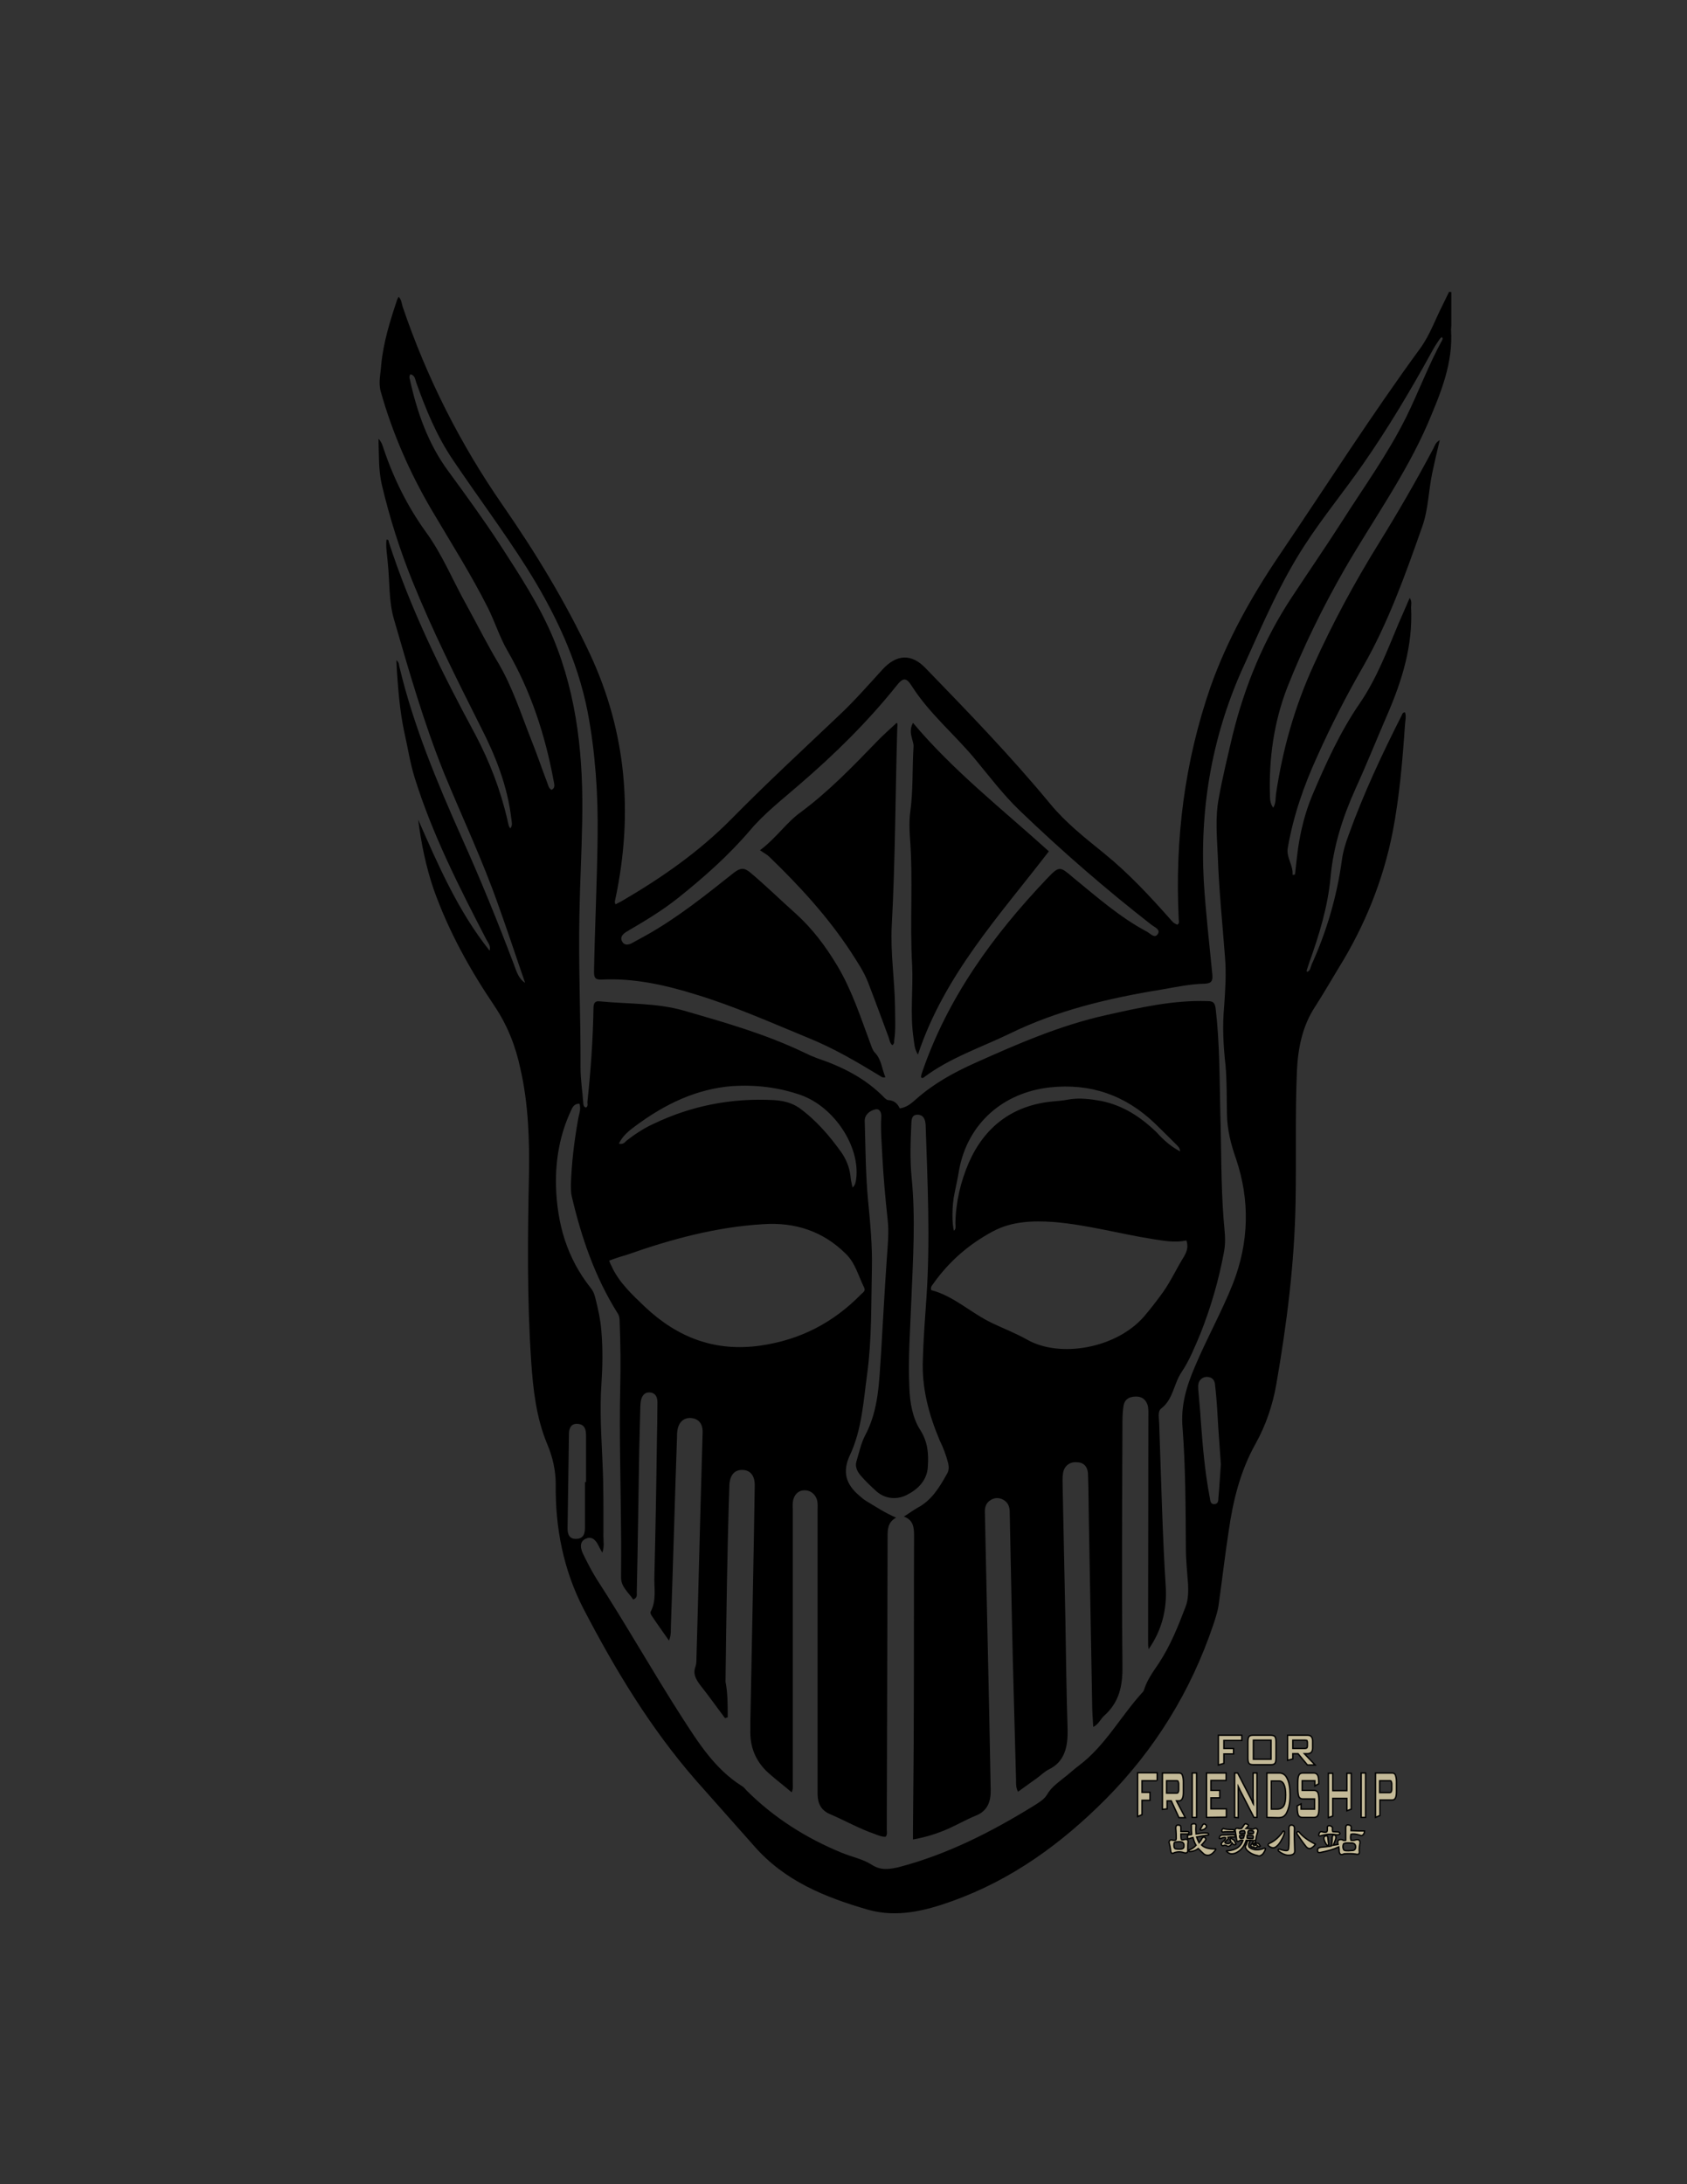 <?xml version="1.0" encoding="utf-8"?>
<!-- Generator: Adobe Illustrator 18.1.1, SVG Export Plug-In . SVG Version: 6.00 Build 0)  -->
<svg version="1.1" id="图层_1" xmlns="http://www.w3.org/2000/svg" xmlns:xlink="http://www.w3.org/1999/xlink" x="0px" y="0px"
	 viewBox="0 0 612 792" enable-background="new 0 0 612 792" xml:space="preserve">
<rect x="0" y="0" width="612" height="792" fill="#333333" stroke="none"/>
<g>
	<g>
		<path d="M190.5,356.4c-3.3-9.5-6.4-19-9.8-28.4c-5.7-16.2-13-31.6-19.5-47.4c-7.4-18.3-12.8-37.2-18.3-56.1
			c-1.9-6.6-1.5-13.4-2.2-20.2c-0.2-2.8-0.8-5.7-0.5-8.6c0.7-0.1,0.8,0.3,0.8,0.7c7.9,24.5,19.2,47.3,31.4,69.9
			c5.2,9.8,9.2,20.2,11.7,31.1c0.1,0.7,0.3,1.3,0.5,2.1c0.1,0.2,0.2,0.4,0.5,0.9c1-1.2,0.5-2.4,0.4-3.5c-1.4-12-5.8-23-11.3-33.7
			c-8.7-17.3-17.3-34.5-24.6-52.5c-4.6-11.4-8.3-23.1-11.1-35c-1.2-5.1-1-10.6-1.2-16.6c1.3,1.4,1.5,2.6,1.9,3.7
			c3.6,10.7,8.6,20.8,15.3,30.1c6,8.2,9.8,17.7,14.8,26.6c3.9,7.1,7.5,14.3,11.7,21.3c5,8.6,8.1,18.3,11.7,27.4
			c2.1,5.2,3.9,10.6,5.9,15.8c0.3,0.9,0.5,1.9,1.5,2.4c1.4-0.7,1-1.9,0.8-3c-3.1-16.8-8.3-32.8-16.9-47.6c-2.8-4.9-4.5-10.4-7-15.4
			c-6.1-12.1-13.4-23.6-20.3-35.3c-8-13.6-14.3-27.9-18.6-43.2c-0.9-3.3,0-6.4,0.2-9.7c0.8-8.2,3.2-15.8,5.8-23.6
			c0.1-0.3,0.3-0.5,0.5-1c1.1,1.1,1.1,2.5,1.5,3.7c8.7,25.6,20.8,49.6,36.2,71.8c12,17.3,22.9,35.2,31.8,54.2
			c13.2,28.4,15.6,57.9,9.2,88.4c-0.1,0.7-0.5,1.3,0,2.2c0.9-0.4,1.7-0.9,2.5-1.3c14.2-8.3,27.6-17.6,39.3-29.4
			c12.8-13,26.2-25.4,39.5-38c5.5-5.2,10.5-10.9,15.6-16.5c5.1-5.5,10.5-5.8,15.7-0.3c15.5,16,30.9,31.9,45.1,49.1
			c5.7,6.9,12.6,12.3,19.5,17.9c9,7.3,16.7,15.6,24.4,24.3c0.9,1,0.9,1,2.2,1.6c0.9-0.5,0.5-1.4,0.5-2.2
			c-1.4-28.7,2.1-56.9,11.6-84.2c6-16.9,14.8-32.6,24.8-47.4c17-25.1,33.3-50.7,51.3-75.3c3.4-4.7,5.4-10.4,8-15.5
			c0.8-1.6,1.6-3.3,2.4-4.9c0.2,0,0.4,0.1,0.8,0.1c0,4,0,8.1,0,12.1c0,0.5-0.1,1.1-0.1,1.5c0.8,12.2-3.7,22.9-8.4,34
			c-8.2,18.9-20.2,35.5-30.4,53.2c-7.9,13.8-14.9,28.1-20.7,42.8c-4.8,12.5-6.6,25.6-6.2,38.9c0,1.4,0.1,3,1.2,4.5
			c1-1.7,0.8-3.5,1-5c2.4-16.2,6.8-31.7,13.6-46.6c6.9-15.3,14.9-30.1,23.7-44.3c7-11.3,13.6-22.7,19.8-34.4c0.5-1,0.8-2.2,2.3-3
			c-1,4.2-1.9,8-2.7,11.8c-1.4,6.6-1.4,13.3-3.7,19.7c-6.1,17.3-12.2,34.5-21.4,50.6c-6.1,10.6-11.7,21.5-16.7,32.7
			c-4.8,10.5-8.6,21.4-10.6,32.9c-0.7,3.6,2,6.4,1.7,9.9c0.3,0,0.5,0,0.9-0.1c0.3-3.2,0.7-6.3,1.1-9.5c1-6.7,2.6-13.1,5.2-19.3
			c4.9-11.5,10.1-23,17.2-33.3c6.1-8.9,9.9-19,14.1-29c1.3-3,2.6-5.9,4-9.2c0.9,1.3,0.5,2.4,0.5,3.4c0.7,13.8-3.2,26.4-8.6,38.9
			c-3.9,9-7.5,18-11.6,27c-4.6,10.2-8,20.8-9,31.9c-1,10.9-4.2,21.2-7.9,31.5c-0.3,0.9-0.5,1.6-0.8,2.5c0,0.1,0.1,0.2,0.2,0.4
			c1.2-0.4,1.2-1.6,1.6-2.6c5.5-12.1,9.2-24.8,11-37.9c0.4-3.1,1.3-6,2.4-9c5.4-15,12.1-29.3,19.3-43.5c0.2-0.4,0.3-1.1,1.2-1.1
			c0.5,1.4,0.1,3,0,4.4c-0.9,13.1-2,26.2-4.5,39.1c-3.5,17.7-10.2,34.1-19.7,49.4c-2.8,4.6-5.5,9.3-8.4,13.8
			c-4.6,7-6.2,14.9-6.6,23.1c-0.7,16-0.2,31.9-0.5,47.9c-0.4,22.2-3.2,44.2-7,66c-1.3,7.5-3.8,14.8-7.4,21.3
			c-5.7,10.1-8.3,20.9-9.9,32.1c-1.3,8.5-2.3,17.2-3.5,25.7c-0.3,2.8-1.2,5.5-2.1,8.2c-8.1,23.9-21,44.9-38.8,62.9
			c-16.2,16.3-34.2,29.4-56,37.2c-9.8,3.5-19.9,6-30.3,3.1c-15.6-4.5-30.3-10.4-41.4-23.1c-7.1-8-14.2-16-21.2-23.9
			c-16.4-18.8-29.2-40-40.7-62.1c-7.3-14.1-10.3-29.4-10.1-45.2c0-5-1.1-9.9-3.1-14.6c-4-9.6-5.1-19.8-5.8-29.9
			c-1.5-22.5-1.3-45.1-0.8-67.6c0.2-12.8-0.2-25.8-3.1-38.5c-1.7-8.1-4.7-15.8-9.4-22.8c-9-13.3-16.7-27.2-22.1-42.4
			c-2.8-8.2-4.5-16.6-5.6-25.2c7.3,16.6,14.5,33.2,25.9,47.5c0.5-1.6-0.4-2.7-1.1-3.9c-9.9-19.1-19.7-38.3-26.1-58.9
			c-1.7-5.5-2.5-11.1-3.8-16.7c-1.5-7.2-2.1-14.4-2.6-21.6c-0.1-1.3-0.1-2.6-0.2-4.2c1,0.8,0.9,1.6,1.1,2.4
			c5.1,21.4,13.6,41.7,22.5,61.7c6.9,15.3,13.2,30.8,19.1,46.4C187.5,352.7,188.3,355,190.5,356.4z M264,622.7
			c-0.3,0.1-0.7,0.2-1,0.3c-3-4-5.9-8.1-9-12c-1.5-2.1-2.7-3.9-1.7-6.7c0.5-1.4,0.3-3.2,0.4-4.7c0.7-23.3,1.2-46.6,1.9-69.8
			c0.1-3.5,0.2-7.1,0.3-10.6c0-3-1.5-4.7-4-5c-2.6-0.3-4.6,1.3-5.1,4.2c-0.2,1-0.2,2-0.2,2.8c-0.8,22.6-1.4,45.4-2.2,68
			c-0.1,1.7,0.2,3.5-0.7,5.7c-2.3-3.3-4.4-6.2-6.4-9.2c-0.2-0.3-0.4-1-0.3-1.2c2.3-4.3,1.2-8.9,1.4-13.2c0.4-16.2,0.7-32.2,0.9-48.4
			c0.1-4.8,0.2-9.7,0.2-14.5c0-1.9-0.8-3.4-2.8-3.5c-1.9-0.1-2.8,1.2-3.2,3c-0.1,0.7-0.2,1.4-0.2,2.1c-0.1,5.2-0.3,10.4-0.4,15.6
			c-0.3,17.3-0.5,34.5-0.9,51.8c0,0.9,0.3,2-1.3,2.6c-1.6-2.5-4.4-4.5-4.4-8c0-5.6,0.1-11.1,0-16.6c-0.1-17.5-0.7-35-0.3-52.3
			c0.2-8,0.1-15.8-0.2-23.7c0-1.2-0.1-2.3-0.8-3.3c-8.2-13.1-13.1-27.4-16.6-42.4c-0.3-1.3-0.3-2.8-0.3-4.3
			c0.3-7.9,1.2-15.6,2.6-23.4c0.3-1.9,1.2-3.8,0.5-5.8c-2,0-2.5,1.3-3.1,2.6c-4,8.6-5.6,17.6-5.4,27.2c0.4,13.7,3.9,26,12.5,36.9
			c0.9,1.1,1.4,2.2,1.7,3.5c1.1,4.2,2,8.4,2.3,12.7c0.5,6.1,0.4,12.3,0,18.5c-0.7,9.8,0,19.6,0.4,29.3c0.4,8.7,0.3,17.5,0.3,26.2
			c0,1.9,0.4,3.7-0.4,5.9c-0.5-1-1-1.7-1.3-2.4c-1.2-2.6-2.8-3.5-4.6-2.7c-2,0.8-2.4,2.8-1.1,5.5c1.5,3.1,3.1,6.2,4.9,9.1
			c10.7,16.5,20.4,33.7,31,50.2c6,9.3,12,18.8,21.7,24.9c0.7,0.4,1.2,1,1.7,1.6c9.9,9.9,21.6,17.3,34.5,22.6c3.6,1.5,7.8,2.3,11,4.4
			c3.3,2.1,6.2,1.6,9.5,0.9c17.7-4.6,33.8-12.8,49.2-22.3c1.7-1.1,3.7-2.2,4.8-4c1.4-2.5,3.5-4,5.7-5.8c2-1.5,3.9-3.3,5.9-4.8
			c9.6-7.2,15.2-18,23.2-26.7c0.2-0.2,0.3-0.4,0.4-0.7c1.1-3.6,3.3-6.6,5.4-9.7c4.2-6.4,7-13.4,9.7-20.5c1-2.6,1-5.4,0.9-8.1
			c-0.3-4.4-0.8-8.7-0.8-13.2c-0.1-14.5-0.1-29.2-1.2-43.6c-0.7-8,1.4-15,4.5-22.2c4.3-10.2,9.7-19.8,13.8-30.1
			c5.8-14.9,6.2-30.1,1.1-45.2c-1.9-5.4-3.2-10.6-3.3-16.3c-0.1-5.8,0-11.6-0.5-17.5c-0.8-7.2-1.2-14.3-0.5-21.6
			c0.4-5.9,0.8-11.8,0.3-17.7c-0.9-12.1-2.2-24.3-2.6-36.4c-0.3-7-1-14.1,0.3-21.1c1.4-7.8,3.3-15.5,5.1-23.2
			c4.4-17.8,11.3-34.5,21.4-49.8c6-9.1,12.2-18.1,18.1-27.3c8-12.6,16.8-24.7,23.4-38c4.6-9.3,8.1-18.9,13.1-28
			c0.2-0.3,0.2-0.7-0.1-1.1c-0.3,0.2-0.7,0.5-0.9,0.9c-1,1.4-2,3-2.8,4.5c-7.7,14-15.8,27.6-25,40.8c-6.8,9.8-14.4,19-20.9,29
			c-8.9,13.6-15.2,28.4-21.9,43.2c-11.6,25-16.4,51.5-14.9,78.9c0.7,11.3,2,22.5,3.1,33.8c0.2,2.3-0.2,3.3-2.8,3.4
			c-5.2,0.1-10.3,1.2-15.5,2.1c-19.1,3.1-37.9,7.5-55.4,16.1c-10.4,5-21.6,8.7-31,15.8c-0.2,0.2-0.7,0.4-1-0.2
			c0.1-0.4,0.2-1.1,0.4-1.6c9.3-27.2,25.8-49.8,45.4-70.4c4.4-4.6,4.6-4.4,9.4-0.3c8.6,7,16.9,14.4,26.9,19.7
			c1.2,0.7,2.7,2.5,3.8,0.8c1.1-1.6-1.1-2.5-2.2-3.3c-16.7-13-32.7-26.9-48-41.6c-6-5.8-10.9-12.3-16.2-18.7
			c-7.4-8.9-16.5-16.4-22.8-26.3c-2-3.2-3.2-3.2-5.6-0.1c-10.5,13.1-22.4,24.8-35.2,35.8c-6.2,5.4-12.7,10.4-18,16.7
			c-7.8,9.1-16.6,16.9-26,24.4c-5.9,4.7-12.3,8.5-18.8,12.3c-1.2,0.8-2.4,1.9-1.5,3.5c0.9,1.6,2.4,1.2,3.7,0.5
			c1.7-0.9,3.4-1.9,5.1-2.8c11.4-6.4,21.6-14.6,31.8-22.7c2.3-1.7,3.6-1.9,5.9,0c5.7,4.8,10.9,9.9,16.5,14.9
			c6,5.4,10.8,11.8,15,18.8c5.4,9,8.5,18.8,12.1,28.4c0.4,1.1,0.7,2.2,1.5,3.1c2.5,2.5,2.6,6,3.9,9c-1.1,0.3-1.5-0.2-2-0.5
			c-8.4-5.1-16.9-10.1-26.1-13.8c-13.4-5.5-26.8-11.5-40.7-15.7c-10.9-3.4-22.4-6-34.1-5.4c-2.2,0.1-2.8-0.5-2.8-2.8
			c0.3-16.4,1.1-32.8,1.3-49.2c0.2-15.2-0.8-30.2-3.6-45c-3.7-18.9-11.9-36.1-22.1-52.3c-8.5-13.4-18-26.1-26.9-39.3
			c-5.8-8.6-9.7-18.1-13.2-27.9c-0.4-1.1-0.4-2.6-2.1-3c-0.5,0.7-0.4,1.3-0.2,1.9c2.6,11.9,6.6,23.3,13.9,33.2
			c6.3,8.6,12.7,17.4,18.6,26.4c7.1,11,14.4,22,19.5,34.2c8.9,21.5,11,44,10.5,66.9c-0.2,11.1-0.8,22.2-1,33.3
			c-0.4,18.6,0.5,37,0.4,55.5c0,4.3,0.7,8.6,1,12.9c0.1,0.7,0.1,1.4,1,1.6c0.8-0.5,0.5-1.3,0.5-2c1.2-11.3,2-22.5,2.2-33.8
			c0-1.6,0.2-3,2.4-2.7c10.1,1,20.2,0.5,30.2,3.3c14.9,4.3,29.7,8.5,43.7,15.2c1.6,0.8,3.2,1.5,4.8,2.1c9.2,3.1,17.6,7.3,24.5,14.4
			c0.3,0.3,0.9,0.8,1.3,0.8c2.1,0.1,3.4,1.2,4.2,3c2.5-0.3,4.3-1.9,5.9-3.3c6.4-5.7,13.7-9.7,21.5-13.2
			c15.4-6.9,30.8-13.6,47.4-17.3c12.1-2.7,24.3-5.5,36.8-5.1c2,0,2.7,0.5,3,2.6c1.5,12.7,1.4,25.4,1.7,38
			c0.4,12.9,0.2,25.8,1.2,38.6c0.3,3.8,0.9,7.5,0.2,11.4c-1.9,10.4-4.8,20.4-8.7,30.2c-2,4.7-3.9,9.5-6.8,13.8
			c-2.8,4.2-3,9.8-7.3,13.1c-1,0.7-1,2.2-0.9,3.5c0.1,1.5,0.2,3,0.2,4.5c0.7,18.9,1.1,37.7,2.3,56.6c0.5,8.3-1.4,15.8-6.2,22.7
			c-0.2-1-0.2-2-0.2-3.1c0-27.1,0.1-54.2,0.1-81.3c0-1.4,0.1-2.8-0.3-4.2c-0.8-2.2-2.3-3.1-4.5-3c-2.2,0.1-3.8,1-4.2,3.3
			c-0.3,1.9-0.4,3.8-0.4,5.8c-0.1,29.5-0.3,59.1,0,88.6c0.1,7.3-1.2,13.2-6.7,18.1c-1.3,1.2-2,3.1-3.9,4c-0.2-3.2-0.4-5.9-0.4-8.7
			c-0.4-22.2-0.8-44.5-1.2-66.7c-0.1-5.4-0.1-10.7-0.3-16.2c-0.1-3-1.7-4.4-4.3-4.4c-2.5-0.1-4.5,1.5-4.8,4.3
			c-0.2,1.4-0.1,2.8-0.1,4.3c0.3,16.2,0.7,32.5,1,48.6c0.2,13.3,0.4,26.7,0.8,39.9c0.1,5.6-0.8,11.4-6.8,14.3
			c-1.6,0.8-3,2.2-4.5,3.3c-2.2,1.5-4.4,3.2-6.7,4.8c-0.8-1.6-0.7-3-0.7-4.3c-0.5-19.3-1.1-38.6-1.5-57.9c-0.3-13-0.5-26.1-0.8-39.1
			c0-1.9-0.5-3.5-2.2-4.5c-1.5-0.9-3.1-0.9-4.5-0.1c-2,1.1-2.4,2.8-2.3,4.9c0.5,24.8,1.1,49.5,1.6,74.3c0.2,8.6,0.3,17.3,0.5,25.9
			c0.1,4.3-1.1,7.8-5.5,9.5c-3.4,1.4-6.7,3.3-10.1,4.8c-3.9,1.7-8,3-12.6,3.8c0-1.4,0-2.5,0-3.5c0.1-14.2,0.3-28.4,0.3-42.6
			c0.1-21.3,0-42.7,0.1-64c0-3-0.2-5.7-3.7-7c2-1.2,3.4-2.3,5-3.2c5.1-2.7,7.9-7.4,10.6-12.2c0.8-1.3,0.8-2.6,0.4-4.2
			c-0.7-2.7-1.7-5.4-3-8c-4-9.5-6.6-19.2-6.1-29.7c0.2-7.4,0.8-14.8,1.3-22.2c1.4-20.8,0.4-41.6-0.3-62.4c-0.1-2-0.7-3.7-2.8-3.8
			c-2.5-0.1-2.3,2.2-2.4,3.6c-0.3,6.3-0.5,12.8,0.1,19c1.5,15,0.5,29.9-0.1,44.9c-0.4,10.5-1.2,21-0.7,31.5c0.2,5.4,1.1,10.9,4,15.4
			c2.7,4.3,3,8.5,2.7,13.1c-0.2,5.2-3.8,8.5-7.9,10.5c-3.3,1.6-7.5,1.4-10.7-1.4c-2.1-1.9-4-3.7-5.8-5.8c-1.2-1.4-2.1-3.2-1.5-5.1
			c1-3.3,1.7-6.8,3.3-9.7c4.8-9.2,4.9-19.2,5.6-29.1c0.7-11.5,1.3-23.1,2.1-34.5c0.3-4.8,0.9-9.6,0.3-14.5
			c-0.8-7.5-1.5-15.1-1.9-22.6c-0.2-4.8-0.7-9.7-0.4-14.5c0.1-1.5-0.5-3.2-2.3-2.7c-1.9,0.5-3.8,1.9-3.7,4.3
			c0.3,9.5,0.3,19.1,1.2,28.5c0.8,8.3,1.6,16.7,1.4,25c-0.3,12.7,0,25.4-1.7,38c-1.4,10.1-1.9,20.3-6.3,29.6
			c-2.8,6-1.4,10.5,3.3,14.5c0.9,0.8,1.7,1.5,2.7,2.1c3.5,2.1,6.8,4.3,10.8,6c-3,1.6-3.1,4.2-3.1,6.8c-0.1,35.4-0.2,70.7-0.3,106.1
			c0,0.9,0.3,2-0.4,2.8c-1.4,0.1-2.7-0.5-4-1c-5.6-1.9-10.6-4.8-16-7.1c-3.4-1.4-4.6-3.8-4.7-7.2c0-1.2,0-2.5,0-3.7
			c0-33.2,0-66.3,0-99.6c0-1,0.1-2-0.1-3c-0.4-2.4-2.5-4.2-4.9-4c-2.2,0.1-3.8,1.9-4,4.5c-0.1,0.9,0,1.7,0,2.6c0,33,0,66,0,99
			c0,1,0.2,2.1-0.4,3.4c-2.8-2.4-5.7-4.6-8.3-6.9c-4.4-3.9-6.7-8.9-6.7-14.8c0-2.8,0-5.7,0.1-8.4c0.5-27,1.1-54,1.5-81
			c0.1-3.6-1.5-5.7-4.4-5.8c-3-0.1-4.7,2-4.8,5.7c-0.8,23.7-1.1,47.4-1.4,71.1C264,613.8,264,618.2,264,622.7z M221,457.1
			c0.3,0.9,0.5,1.4,0.8,1.9c2.7,6,7.5,10.4,12.2,14.9c11.8,11.1,25.4,16.4,42,14c14.4-2.1,26.3-8.3,36.4-18.6
			c0.7-0.7,1.7-1.2,1.1-2.4c-2.1-4.2-3.2-8.9-6.6-12.2c-8.3-8.3-18.6-11.6-30.1-10.8c-16.9,1-33.2,5.4-49.1,11
			C225.6,455.5,223.4,456.2,221,457.1z M430.4,449.8c-4.3,0.9-8.2,0.1-12.2-0.5c-12-1.9-23.8-5.2-36-6.2c-7.5-0.5-15.1-0.3-22,3.4
			c-8.6,4.6-15.8,10.8-21.5,18.8c-0.4,0.7-1.2,1.1-0.9,2.5c8.2,2.1,14.4,8.3,22.2,12c4.2,2,8.4,3.6,12.5,5.9
			c12,6.9,32.5,3.2,42.5-8.3c2.4-2.8,4.7-5.8,6.8-8.7c3-4.2,5.1-8.9,7.8-13.2C430.7,453.5,431.1,452,430.4,449.8z M224.5,414.7
			c1.5,0.4,2.2-0.5,2.8-1.1c3.1-2.4,6.3-4.5,9.8-6.1c13.8-6.6,28.3-9.4,43.6-8.6c3.3,0.2,6.4,0.9,9.2,2.8
			c6.2,4.5,11.1,10.2,15.5,16.4c1.6,2.4,2.7,5.1,3.1,8.1c0.1,1.4,0.4,2.8,0.8,4.4c1.1-1,1.1-2.1,1.3-3.1c1.5-11.6-7.8-26-20-30.4
			c-8-2.8-16.3-3.8-24.7-3.3c-13.4,1-24.9,6.7-35.4,14.5C228.2,410,225.9,411.8,224.5,414.7z M428.1,417.5c0-1.2-0.8-1.9-1.4-2.5
			c-2.5-2.5-5.1-5.1-7.8-7.7c-10.7-10.2-23.3-14.6-38.1-13c-16.9,1.9-29.6,13-32.8,29.6c-0.5,3-1.1,5.9-1.7,8.7
			c-1,4.4-1,11.4-0.2,13.7c0.8-0.8,0.5-1.9,0.5-2.7c0.1-7.6,1.9-15.2,4.9-22.1c5.7-12.9,15.8-20.7,30.3-22.1c2-0.2,3.8-0.3,5.8-0.7
			c3.9-0.7,7.9-0.2,11.8,0.5c8,1.6,14.4,5.8,20.2,11.4C422.2,413.5,424.9,415.8,428.1,417.5z M442.9,531c-0.4-6.2-0.9-12-1.2-17.8
			c-0.2-3.7-0.5-7.4-0.9-11c-0.1-1.2-0.5-2.2-1.7-2.7c-1.2-0.4-2.3-0.3-3.3,0.5c-1.2,1-1.2,2.4-1.1,3.9c0.3,3.7,0.7,7.3,0.9,11
			c0.7,9.5,1.5,18.9,3.3,28.3c0.2,1,0.2,2.3,1.7,2.2c1.3-0.1,1.4-1.2,1.4-2.2C442.4,538.9,442.6,534.7,442.9,531z M212.2,537.4
			c0.1,0,0.3,0,0.4,0c0-5.7,0-11.3,0-16.9c0-2.2-0.5-4-3-4.2s-3.2,1.7-3.2,3.7c-0.2,11.4-0.3,22.7-0.5,34.1c0,2.1,0.5,4,3.2,3.9
			c2.6-0.1,3.1-1.9,3.1-4C212.2,548.6,212.2,543,212.2,537.4z"/>
		<path d="M331.2,262.1c14.6,17.4,32.5,31.4,49.3,46.6c-17.9,23.3-37.9,44.8-47.5,73.7c-1.4-2.3-1.3-4.2-1.6-6
			c-1.3-8.7-0.1-17.6-0.5-26.4c-0.9-15.5,0.4-31-0.8-46.4c-0.2-3-0.3-6,0.1-9c1.1-7.9,0.7-15.8,1.2-23.8c0.1-1-0.3-1.9-0.5-2.8
			C330.4,266.2,330,264.4,331.2,262.1z"/>
		<path d="M323.7,379c-0.9-0.8-1-1.9-1.3-2.8c-2.5-6.7-4.9-13.3-7.5-20c-1.5-3.9-3.9-7.4-6.2-11c-8.4-12.8-18.7-24-29.7-34.6
			c-0.8-0.8-1.9-1.3-3.3-2.3c6-4.5,9.6-10.1,14.8-13.8C300.6,287,309.3,278,318,269c2.3-2.4,4.8-4.6,7.3-6.9
			c0.5,0.4,0.2,1.3,0.2,2.1c-0.7,23.8-0.7,47.8-2,71.6c-0.5,9.9,1.1,19.7,1.2,29.5c0,3.9,0.3,8-0.3,11.9
			C324.4,377.9,324.4,378.5,323.7,379z"/>
	</g>
</g>
<g>
	<g>
		<path fill="#C4BA98" stroke="#000000" stroke-width="0.5" stroke-miterlimit="10" d="M442,640v-10.8h8.5v1.9h-6.5v2.9h3.5v2h-3.5
			v3.4L442,640z"/>
		<path fill="#C4BA98" stroke="#000000" stroke-width="0.5" stroke-miterlimit="10" d="M452.7,631.7c0-1,0.1-1.7,0.4-2
			c0.3-0.4,0.8-0.5,1.6-0.5h6.2c0.8,0,1.4,0.2,1.6,0.5c0.3,0.4,0.4,1,0.4,2v5.7c0,1-0.1,1.7-0.4,2c-0.3,0.4-0.8,0.5-1.6,0.5h-6.2
			c-0.8,0-1.4-0.2-1.6-0.5c-0.3-0.4-0.4-1-0.4-2V631.7z M454.7,637.9h6.4v-6.9h-6.4V637.9z"/>
		<path fill="#C4BA98" stroke="#000000" stroke-width="0.5" stroke-miterlimit="10" d="M467.1,638.3v-9.1h7.2c0.7,0,1.2,0.2,1.4,0.5
			c0.3,0.3,0.5,0.9,0.5,1.6v2.5c0,0.7-0.2,1.3-0.5,1.6c-0.3,0.3-0.8,0.5-1.4,0.5h-1.1l3.9,4.1h-2.8l-3.4-4.1H469v1.9L467.1,638.3z
			 M473.4,631H469v3h4.4c0.3,0,0.6-0.1,0.7-0.2c0.1-0.1,0.2-0.4,0.2-0.7v-1.3c0-0.3-0.1-0.5-0.2-0.7C474,631.1,473.8,631,473.4,631z
			"/>
	</g>
	<g>
		<path fill="#C4BA98" stroke="#000000" stroke-width="0.5" stroke-miterlimit="10" d="M427.3,661.8c0.8-0.1,1.1,0.2,1.1,1v1.3h2.1
			c0.9,0,1,0.3,0.6,0.9h-2.7c0,1.4,0.1,2.1,0.3,2.1c0.4,0.1,0.7,0,1-0.1c0.9-0.2,1.4,0.1,1.3,1c-0.1,0.7-0.1,1.6-0.1,2.8
			c0.1,0.9-0.4,1.3-1.4,1c-1.1-0.4-2.3-0.4-3.5,0c-0.8,0.5-1.2,0.2-1.3-0.7s-0.3-2-0.6-3.1c0.1-0.8,0.6-1,1.5-0.7
			c0.8,0.1,1.1-0.1,1.1-0.6c0-1,0-2-0.1-3C426.4,662.3,426.7,661.7,427.3,661.8z M425.9,668.6c-0.1,1.1,0.1,1.7,0.6,1.8
			c2.2,0.3,3.1,0,3-1c0.2-1.3-0.7-1.8-2.7-1.5C426.2,667.9,425.9,668.1,425.9,668.6z M431.6,665.3c0.4,0,0.6,0,0.7-0.1
			c-0.1-1-0.1-2-0.1-3c-0.1-0.7,0.2-0.9,1-0.9c0.5,0,0.7,0.2,0.7,0.7c-0.1,0.9-0.1,1.8,0,3c3.1-0.5,4.6-0.5,4.5,0
			c0.2,0.3,0.1,0.4-0.1,0.4c-1.4,0.2-2.8,0.4-4.2,0.7c0.3,0.9,0.6,1.5,0.9,2.1c0.4-0.5,0.8-1,1.1-1.7c0.3-0.3,0.6-0.4,0.9-0.3
			c0.4,0.3,0.5,0.6,0.4,1c-0.6,0.8-1.1,1.4-1.5,1.8c1,1,2.7,1.5,5.1,1.4c0.2,0.1-0.1,0.6-0.9,1.4c-1,1-2.1,1.2-3.2,0.6
			c-0.5-0.4-1.2-1.1-2.2-2.1c-0.9,0.7-1.9,1-3,1.1c-0.5-0.1-0.6-0.3-0.3-0.6c0.9-0.3,1.8-0.9,2.5-1.7c-0.4-0.6-0.8-1.5-1.1-2.8
			c-0.5,0.1-0.9,0.2-1.3,0.4c-0.6,0.1-0.8-0.2-0.7-0.9C430.6,665.7,430.9,665.4,431.6,665.3z M436.1,662.1c0.3-0.7,0.7-0.9,1.1-0.6
			c0.5,0.3,0.6,0.7,0.4,1.1c-0.4,0.6-1,0.9-1.8,1c-0.4,0-0.5-0.1-0.4-0.4C435.7,662.9,435.9,662.5,436.1,662.1z"/>
		<path fill="#C4BA98" stroke="#000000" stroke-width="0.5" stroke-miterlimit="10" d="M447.2,665.3c0.5,0,0.8,0.1,1,0.4
			c-0.1,0.4-0.4,0.5-1,0.4c-0.6,0-1.1,0-1.7,0.1c0.2,0.3,0.1,0.6-0.3,0.9l-0.7,0.7c-0.3,0.4,0,0.6,0.7,0.7c0.6,0.1,1-0.1,1.4-0.6
			l-0.4-0.9c0.1-0.3,0.3-0.4,0.6-0.3c0.3,0.2,0.6,0.4,0.9,0.6c0.2,0.4,0.4,0.8,0.7,1.3c-0.1,0.2-0.2,0.3-0.3,0.3
			c-0.4,0.1-0.8-0.1-1.1-0.6c-0.6,1-1.2,1.4-1.8,1.1c-0.6-0.4-1.1-0.4-1.5-0.1c-0.2,0-0.4-0.1-0.6-0.4c-0.1-0.4,0.1-0.8,0.6-1.1
			c0.9-0.8,1.1-1.3,0.9-1.5c-0.4-0.1-0.9,0-1.7,0.3c-0.3,0.2-0.5,0.1-0.6-0.1c0.1-0.7,0.4-1,1-1.1L447.2,665.3L447.2,665.3z
			 M447.2,663.4c0.3,0,0.5,0.1,0.6,0.4c0,0.3-0.1,0.4-0.3,0.4h-2.2c-0.7,0-1.3,0-1.8,0.1c-0.2-0.1-0.3-0.3-0.3-0.6
			c0.1-0.3,0.3-0.5,0.6-0.7C444.3,663.3,445.5,663.4,447.2,663.4z M450.9,667.3c-0.3-0.1-0.6-0.1-0.9,0c-0.3,0.2-0.6,0.3-0.9,0.4
			c-0.2,0-0.3,0-0.4-0.1c-0.2-1.4-0.4-2.7-0.6-3.8c-0.1-0.6,0.2-0.9,0.9-0.9c0.3,0.2,0.8,0.2,1.4,0.1c0.3-0.3,0.6-0.8,1-1.4
			c0.1-0.2,0.3-0.3,0.6-0.3c0.9,0.3,1.1,0.6,0.7,1c-0.3,0.3-0.5,0.5-0.7,0.7c0.7,0,1.5,0.1,2.5,0.3c0.3-0.1,0.5-0.2,0.7-0.3
			c0.3-0.1,0.5,0,0.7,0.1c0.4,0.3,0.5,0.7,0.3,1.3c-0.3,0.9-0.5,1.7-0.6,2.7l-0.4,0.3c0.4,0.3,0.4,0.5,0.1,0.7
			c-0.2,0.2-0.4,0.4-0.6,0.6c-0.2,0.1-0.1,0.2,0.1,0.4c0.4,0.1,0.7,0,1-0.1c-0.4-0.3-0.4-0.5-0.1-0.6c0.4,0,0.7,0,0.9,0.1
			c0.2,0.3,0.4,0.6,0.6,0.9c-0.1,0.1-0.2,0.2-0.4,0.3l-0.6-0.4c-0.2,0.6-0.5,0.8-1,0.7c-0.4-0.3-0.8-0.4-1.1-0.3
			c-0.3-0.2-0.4-0.4-0.3-0.7c0.2-0.2,0.4-0.4,0.6-0.7c0.1-0.2,0.2-0.5,0.4-0.9c-0.8-0.1-1.6-0.1-2.7-0.1c-0.7,2.2-1.9,3.7-3.8,4.6
			c-1.5,0.6-2.6,0.3-3.4-0.7c0-0.1,0.2-0.1,0.6-0.1C448.4,670.8,450.2,669.6,450.9,667.3z M451.3,663.8c-0.7,0-1.2,0.1-1.5,0.3
			c-0.2,0.6-0.1,0.9,0.3,0.9l1.5-0.1C451.7,664.3,451.6,664,451.3,663.8z M451.4,665.5c-0.5,0-1,0-1.7,0.1c0,0.7,0.1,1,0.4,1l1-0.1
			L451.4,665.5z M452.4,668c0.1-0.4,0.3-0.6,0.6-0.6c0.2,0,0.3,0.1,0.4,0.3c-0.2,0.4-0.3,0.8-0.4,1.1c0,0.4,0,0.7,0.1,0.9
			c0.4,0.5,1.1,0.8,2.2,1c0.9,0.1,1.8,0,2.7-0.3c0.6-0.3,0.9-0.3,1.1-0.1c-0.1,0.6-0.4,1.2-1,2c-0.7,0.6-1.2,0.8-1.7,0.6
			c-1.6-0.3-2.9-0.9-4-2c-0.5-0.6-0.7-1.1-0.6-1.5C452.2,668.8,452.3,668.4,452.4,668z M454.5,666.7c0.2-0.4,0.2-0.7,0.1-1
			c-0.4-0.2-1.1-0.3-2.1-0.3c-0.1,0.4-0.1,0.8-0.1,1.1C453.2,666.7,453.9,666.7,454.5,666.7z M452.7,664.8l1.5,0.1
			c0.4,0.1,0.6-0.1,0.6-0.6c0-0.4-0.6-0.6-1.7-0.6C452.8,663.9,452.7,664.2,452.7,664.8z"/>
		<path fill="#C4BA98" stroke="#000000" stroke-width="0.5" stroke-miterlimit="10" d="M465.1,664.6c0.2-0.4,0.3-0.6,0.4-0.6
			c0.5-0.1,0.6,0.2,0.4,1c-0.3,0.9-0.7,1.7-1.3,2.7c-0.5,0.8-0.9,1.3-1.4,1.7c-0.9,0.9-1.9,0.8-3-0.1c-0.3-0.3-0.2-0.6,0.3-0.9
			C462.2,667.7,463.7,666.4,465.1,664.6z M468.3,661.8c0.9-0.1,1.4,0.4,1.3,1.5c-0.1,2.3,0,5,0.1,7.9c0,1.1-0.9,1.6-2.7,1.5
			c-0.9-0.1-2-0.6-3.2-1.5c-0.2-0.5-0.1-0.7,0.3-0.7c1.8,0.6,2.9,0.7,3.2,0.3c0.3-0.2,0.4-2.8,0.3-7.9
			C467.6,662.2,467.9,661.8,468.3,661.8z M470.6,665.1c-0.3-0.4-0.2-0.7,0.1-0.9c0.2-0.1,0.4,0,0.6,0.1c1.3,1.7,3.3,3.1,5.9,4.4
			c-0.3,0.5-0.6,0.8-0.9,1c-0.9,0.8-1.6,0.8-2.4,0C472.7,668.2,471.6,666.6,470.6,665.1z"/>
		<path fill="#C4BA98" stroke="#000000" stroke-width="0.5" stroke-miterlimit="10" d="M484.5,667c-0.3,0.9-0.6,1.6-0.9,2.1l1.8-0.3
			c-0.1-0.4-0.1-0.8-0.1-1.1c0.1-0.4,0.4-0.6,1-0.7c0.4,0,0.7,0.1,1,0.3c0.4,0.1,0.7,0.1,0.9,0v-4.6c0-0.6,0.2-0.9,0.6-1
			c0.9,0,1.4,0.3,1.4,1c-0.1,0.5-0.1,0.9-0.1,1.1c2,0.1,3.6,0.1,4.9,0.1c0,0.5-0.1,0.9-0.4,1.3c-0.4,0.4-0.8,0.5-1.1,0.3
			c-1.5-0.5-2.6-0.6-3.4-0.4c-0.2,0.8-0.2,1.5,0,2.2c0.7,0.1,1.2,0,1.5-0.1c1.2-0.4,1.8,0,1.8,1c-0.2,0.8-0.3,1.7-0.3,2.8
			c0.2,1.2-0.2,1.6-1.3,1.3c-1.3-0.2-2.7-0.2-4.2-0.1c-1.1,0.6-1.7,0.2-1.8-1c0-0.3,0-0.8-0.1-1.5c-1.9,0.9-4.1,1.5-6.6,2
			c-0.9,0.2-1.2-0.1-1.1-1c0-0.5,0.5-0.8,1.4-0.9c1-0.1,2.2-0.2,3.5-0.4c0.3-1,0.4-2,0.4-3c0-0.7,0.2-1,0.6-1
			C484.6,665.4,484.8,666,484.5,667z M483.4,662.7c-0.1,1.1,0,1.6,0.3,1.5l2,0.1c0.5,0.4,0.5,0.7,0.1,0.9c-0.2,0.1-0.5,0.1-1,0.1
			c-1.9-0.4-3.8-0.2-5.8,0.4c-0.4,0.1-0.6,0-0.6-0.4c0.2-0.9,0.6-1.2,1.1-1.1c0.8,0.2,1.3,0.2,1.7,0.1c0.3-0.1,0.4-0.7,0.3-1.7
			c0.1-0.4,0.3-0.6,0.6-0.6C482.7,662,483.1,662.2,483.4,662.7z M482,668.9c-0.2,0.3-0.4,0.3-0.7,0.1c-0.6-0.9-0.9-1.6-1-2.2
			s0.1-1,0.7-1.1c0.5-0.1,0.7,0.1,0.7,0.6C481.8,667.1,481.9,668,482,668.9z M489.9,668.3c-1.3-0.1-2.2,0-2.5,0.3
			c-0.3,0.7-0.3,1.3,0,2c0.1,0.5,1.1,0.6,3.1,0.4c0.9,0,1.3-0.5,1.3-1.4C491.7,668.6,491.1,668.2,489.9,668.3z"/>
	</g>
	
		<linearGradient id="SVGID_1_" gradientUnits="userSpaceOnUse" x1="379.793" y1="270.838" x2="379.793" y2="270.838" gradientTransform="matrix(1.093 0 0 -1.093 0 955.543)">
		<stop  offset="0" style="stop-color:#C4BA98"/>
		<stop  offset="1.474962e-002" style="stop-color:#CEC5A9"/>
		<stop  offset="4.332456e-002" style="stop-color:#DDD7C4"/>
		<stop  offset="7.615717e-002" style="stop-color:#EAE6DA"/>
		<stop  offset="0.115" style="stop-color:#F3F1EB"/>
		<stop  offset="0.162" style="stop-color:#FAF9F6"/>
		<stop  offset="0.229" style="stop-color:#FEFEFD"/>
		<stop  offset="0.413" style="stop-color:#FFFFFF"/>
		<stop  offset="0.47" style="stop-color:#DDDBD8"/>
		<stop  offset="0.55" style="stop-color:#B2AFA6"/>
		<stop  offset="0.626" style="stop-color:#908B7F"/>
		<stop  offset="0.695" style="stop-color:#787263"/>
		<stop  offset="0.756" style="stop-color:#696252"/>
		<stop  offset="0.801" style="stop-color:#645D4C"/>
		<stop  offset="0.85" style="stop-color:#776F5B"/>
		<stop  offset="0.948" style="stop-color:#A89F82"/>
		<stop  offset="1" style="stop-color:#C4BA98"/>
	</linearGradient>
	
		<linearGradient id="SVGID_2_" gradientUnits="userSpaceOnUse" x1="379.793" y1="270.838" x2="379.793" y2="270.838" gradientTransform="matrix(1.093 0 0 -1.093 0 955.543)">
		<stop  offset="0" style="stop-color:#C4BA98"/>
		<stop  offset="1.389108e-002" style="stop-color:#C7BD9D"/>
		<stop  offset="0.166" style="stop-color:#E5E1D2"/>
		<stop  offset="0.279" style="stop-color:#F8F7F3"/>
		<stop  offset="0.342" style="stop-color:#FFFFFF"/>
		<stop  offset="0.405" style="stop-color:#E1E0DC"/>
		<stop  offset="0.508" style="stop-color:#B5B1A9"/>
		<stop  offset="0.606" style="stop-color:#928D81"/>
		<stop  offset="0.694" style="stop-color:#797364"/>
		<stop  offset="0.771" style="stop-color:#696352"/>
		<stop  offset="0.827" style="stop-color:#645D4C"/>
		<stop  offset="0.869" style="stop-color:#776F5B"/>
		<stop  offset="0.955" style="stop-color:#A89F82"/>
		<stop  offset="1" style="stop-color:#C4BA98"/>
	</linearGradient>
	<path fill="url(#SVGID_1_)" stroke="url(#SVGID_2_)" stroke-width="0.5" stroke-miterlimit="10" d="M415.1,659.6"/>
	
		<linearGradient id="SVGID_3_" gradientUnits="userSpaceOnUse" x1="387.354" y1="276.563" x2="387.354" y2="276.563" gradientTransform="matrix(1.093 0 0 -1.093 0 955.543)">
		<stop  offset="0" style="stop-color:#C4BA98"/>
		<stop  offset="1.474962e-002" style="stop-color:#CEC5A9"/>
		<stop  offset="4.332456e-002" style="stop-color:#DDD7C4"/>
		<stop  offset="7.615717e-002" style="stop-color:#EAE6DA"/>
		<stop  offset="0.115" style="stop-color:#F3F1EB"/>
		<stop  offset="0.162" style="stop-color:#FAF9F6"/>
		<stop  offset="0.229" style="stop-color:#FEFEFD"/>
		<stop  offset="0.413" style="stop-color:#FFFFFF"/>
		<stop  offset="0.47" style="stop-color:#DDDBD8"/>
		<stop  offset="0.55" style="stop-color:#B2AFA6"/>
		<stop  offset="0.626" style="stop-color:#908B7F"/>
		<stop  offset="0.695" style="stop-color:#787263"/>
		<stop  offset="0.756" style="stop-color:#696252"/>
		<stop  offset="0.801" style="stop-color:#645D4C"/>
		<stop  offset="0.85" style="stop-color:#776F5B"/>
		<stop  offset="0.948" style="stop-color:#A89F82"/>
		<stop  offset="1" style="stop-color:#C4BA98"/>
	</linearGradient>
	
		<linearGradient id="SVGID_4_" gradientUnits="userSpaceOnUse" x1="387.354" y1="276.563" x2="387.354" y2="276.563" gradientTransform="matrix(1.093 0 0 -1.093 0 955.543)">
		<stop  offset="0" style="stop-color:#C4BA98"/>
		<stop  offset="1.389108e-002" style="stop-color:#C7BD9D"/>
		<stop  offset="0.166" style="stop-color:#E5E1D2"/>
		<stop  offset="0.279" style="stop-color:#F8F7F3"/>
		<stop  offset="0.342" style="stop-color:#FFFFFF"/>
		<stop  offset="0.405" style="stop-color:#E1E0DC"/>
		<stop  offset="0.508" style="stop-color:#B5B1A9"/>
		<stop  offset="0.606" style="stop-color:#928D81"/>
		<stop  offset="0.694" style="stop-color:#797364"/>
		<stop  offset="0.771" style="stop-color:#696352"/>
		<stop  offset="0.827" style="stop-color:#645D4C"/>
		<stop  offset="0.869" style="stop-color:#776F5B"/>
		<stop  offset="0.955" style="stop-color:#A89F82"/>
		<stop  offset="1" style="stop-color:#C4BA98"/>
	</linearGradient>
	<path fill="url(#SVGID_3_)" stroke="url(#SVGID_4_)" stroke-width="0.5" stroke-miterlimit="10" d="M423.3,653.3"/>
	<g>
		<g>
			<path fill="#C4BA98" stroke="#000000" stroke-width="0.5" stroke-miterlimit="10" d="M419.7,645.7h-5.4v4.2h2.9v2.9h-2.9v5.2
				l-1.6,0.7v-15.9h7.1V645.7"/>
			<path fill="#C4BA98" stroke="#000000" stroke-width="0.5" stroke-miterlimit="10" d="M421.7,656.1v-0.8v-12.4h6
				c0.6,0,1,0.2,1.2,0.7c0.2,0.5,0.4,1.3,0.4,2.4v3.8c0,1.1-0.1,1.9-0.4,2.4c-0.2,0.5-0.7,0.8-1.2,0.8h-0.9l3.2,6.1h-2.3l-2.8-6.1
				h-1.5v2v0.9L421.7,656.1z M426.9,645.7h-3.7v4.5h3.6c0.3,0,0.5-0.1,0.6-0.3c0.1-0.2,0.2-0.5,0.2-1V647c0-0.5-0.1-0.8-0.2-1
				C427.4,645.8,427.2,645.7,426.9,645.7z"/>
			<path fill="#C4BA98" stroke="#000000" stroke-width="0.5" stroke-miterlimit="10" d="M432.5,659v-16.1h1.6V659H432.5z"/>
			<path fill="#C4BA98" stroke="#000000" stroke-width="0.5" stroke-miterlimit="10" d="M437.7,659v-16.1h7.1v2.7h-5.5v3.6h3.2v2.7
				h-3.2v4h5.6v3L437.7,659L437.7,659z"/>
			<path fill="#C4BA98" stroke="#000000" stroke-width="0.5" stroke-miterlimit="10" d="M447.9,659v-16.1h1.1l4.9,9.5
				c0.2,0.3,0.3,0.6,0.4,0.9s0.2,0.6,0.4,0.9c0-0.9,0-1.5-0.1-1.9c0-0.4,0-0.7,0-0.9v-8.5h1.4V659h-1.1l-5.1-9.9
				c-0.1-0.3-0.2-0.5-0.3-0.7c-0.1-0.2-0.2-0.4-0.3-0.6c0,0.5,0,1,0,1.4s0,0.8,0,1.2v8.7L447.9,659L447.9,659z"/>
			<path fill="#C4BA98" stroke="#000000" stroke-width="0.5" stroke-miterlimit="10" d="M459.6,659v-16.1h4.5c1.3,0,2.3,0.7,2.9,2.1
				c0.7,1.4,1,3.3,1,5.9c0,1.5-0.1,2.9-0.4,4.1c-0.3,1.2-0.7,2.1-1.1,2.8c-0.3,0.4-0.7,0.8-1.1,1c-0.5,0.2-1,0.3-1.7,0.3L459.6,659
				L459.6,659z M461.2,656h2.1c1.1,0,1.9-0.4,2.4-1.2c0.5-0.8,0.7-2.1,0.7-4c0-1.6-0.2-2.9-0.6-3.7c-0.4-0.9-1-1.3-1.7-1.3h-2.9
				L461.2,656L461.2,656z"/>
			<path fill="#C4BA98" stroke="#000000" stroke-width="0.5" stroke-miterlimit="10" d="M477,645.7h-4.6v3.5h4.3
				c0.7,0,1.1,0.3,1.4,0.8c0.2,0.5,0.4,1.5,0.4,3v2.2c0,1.5-0.1,2.5-0.4,3c-0.2,0.5-0.7,0.8-1.4,0.8h-4.3c-0.7,0-1.1-0.3-1.4-0.8
				c-0.2-0.5-0.4-1.5-0.4-3v-0.4l1.4-0.7v1.9h4.9v-3.7h-4.3c-0.7,0-1.1-0.3-1.4-0.8c-0.2-0.5-0.4-1.5-0.4-3v-1.8
				c0-1.5,0.1-2.5,0.4-3c0.2-0.5,0.7-0.8,1.4-0.8h4c0.7,0,1.1,0.3,1.4,0.8s0.4,1.4,0.4,2.8v0.3l-1.4,0.8V645.7L477,645.7z"/>
			<path fill="#C4BA98" stroke="#000000" stroke-width="0.5" stroke-miterlimit="10" d="M488.6,656.6v-4.5h-5.1v6.4l-1.6,0.6v-16.1
				h1.6v6.3h5.1v-6.3h1.6V656L488.6,656.6z"/>
			<path fill="#C4BA98" stroke="#000000" stroke-width="0.5" stroke-miterlimit="10" d="M493.8,659v-16.1h1.6V659H493.8z"/>
			<path fill="#C4BA98" stroke="#000000" stroke-width="0.5" stroke-miterlimit="10" d="M499,659v-16.1h6c0.6,0,1,0.2,1.2,0.7
				c0.2,0.5,0.4,1.3,0.4,2.4v3.6c0,1.1-0.1,1.9-0.4,2.4c-0.2,0.5-0.7,0.7-1.2,0.7h-4.4v5.6L499,659z M504.2,645.7h-3.7v4.3h3.6
				c0.3,0,0.5-0.1,0.6-0.3c0.1-0.2,0.2-0.5,0.2-1V647c0-0.5-0.1-0.8-0.2-1C504.7,645.8,504.5,645.7,504.2,645.7z"/>
		</g>
	</g>
</g>
</svg>
